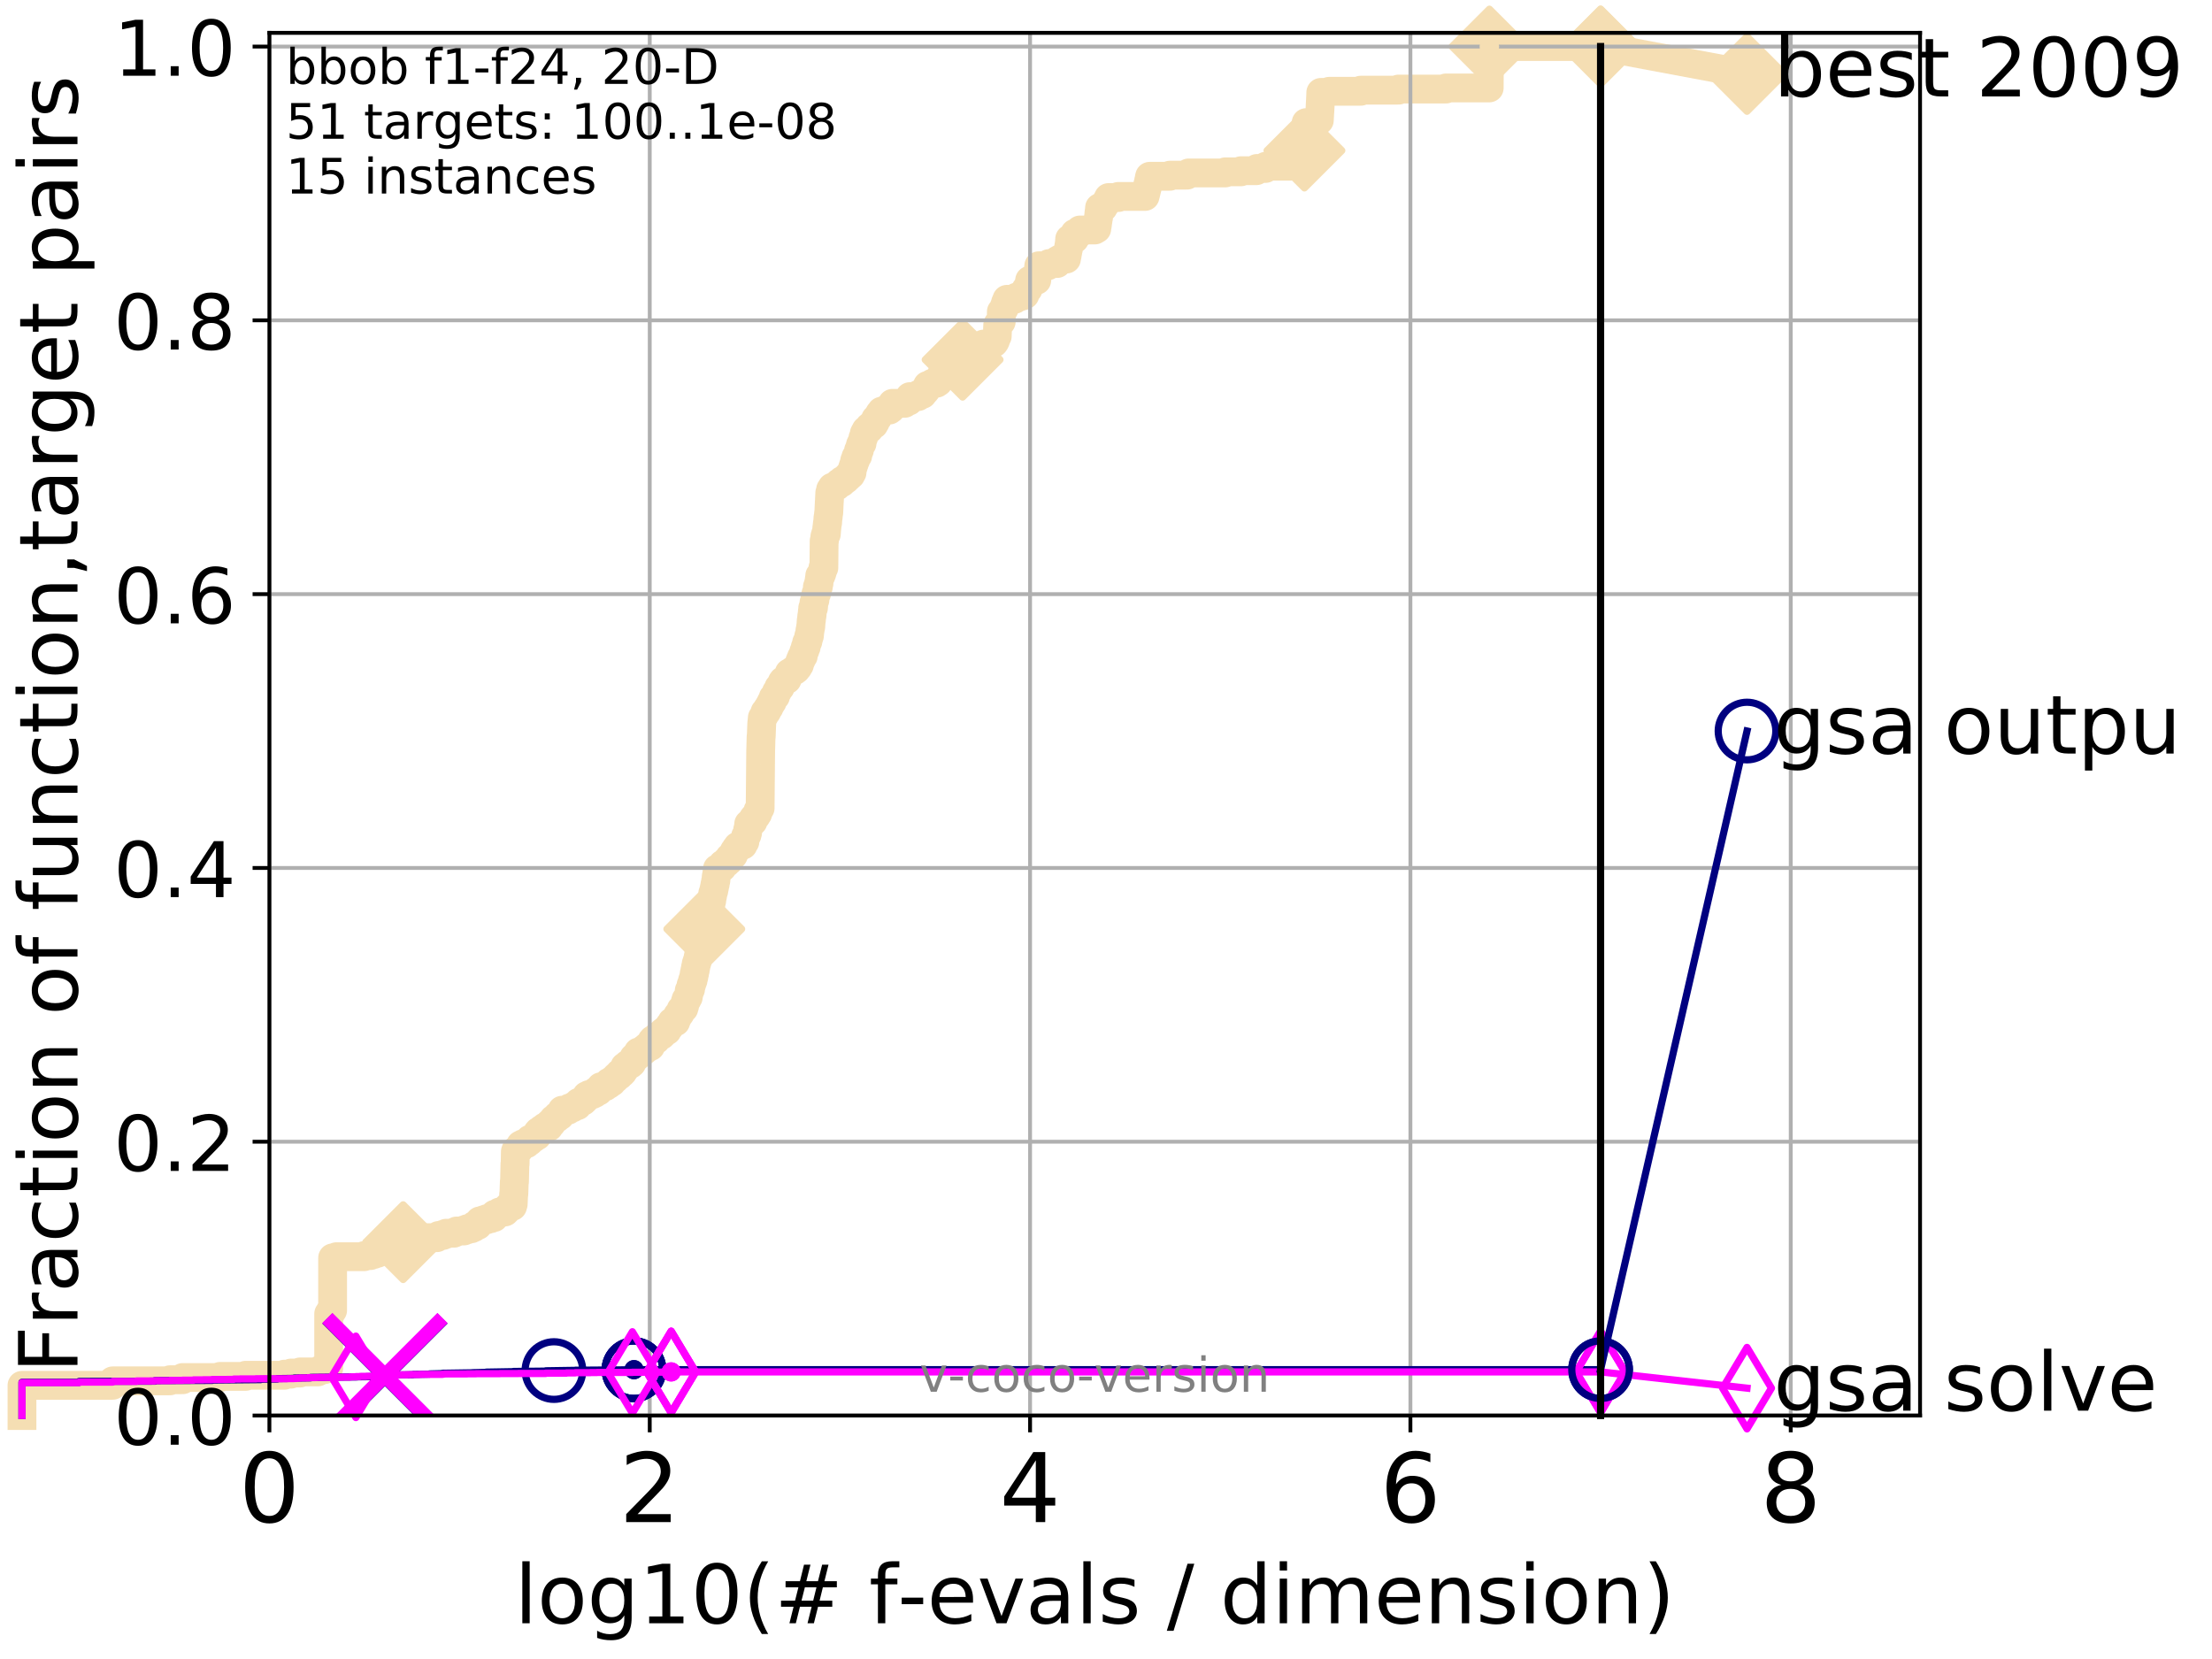 <?xml version="1.0" encoding="utf-8" standalone="no"?>
<!DOCTYPE svg PUBLIC "-//W3C//DTD SVG 1.1//EN"
  "http://www.w3.org/Graphics/SVG/1.1/DTD/svg11.dtd">
<!-- Created with matplotlib (http://matplotlib.org/) -->
<svg height="345.6pt" version="1.1" viewBox="0 0 460.8 345.6" width="460.8pt" xmlns="http://www.w3.org/2000/svg" xmlns:xlink="http://www.w3.org/1999/xlink">
 <defs>
  <style type="text/css">
*{stroke-linecap:butt;stroke-linejoin:round;}
  </style>
 </defs>
 <g id="figure_1">
  <g id="patch_1">
   <path d="M 0 345.6 
L 460.8 345.6 
L 460.8 0 
L 0 0 
z
" style="fill:#ffffff;"/>
  </g>
  <g id="axes_1">
   <g id="patch_2">
    <path d="M 56.12 294.88 
L 399.984 294.88 
L 399.984 6.845 
L 56.12 6.845 
z
" style="fill:#ffffff;"/>
   </g>
   <g id="line2d_1">
    <path d="M 4.579 294.88 
L 4.579 288.589 
L 23.48 288.589 
L 23.48 287.657 
L 35.406 287.657 
L 35.406 287.424 
L 38.058 287.424 
L 38.058 286.958 
L 45.834 286.958 
L 45.834 286.725 
L 51.17 286.725 
L 51.17 286.492 
L 59.257 286.492 
L 59.257 286.259 
L 60.634 286.259 
L 60.634 286.026 
L 62.513 286.026 
L 62.513 285.793 
L 66.233 285.793 
L 66.233 285.56 
L 66.704 285.56 
L 66.704 285.327 
L 67.61 285.327 
L 67.61 285.094 
L 68.47 285.094 
L 68.47 273.678 
L 68.885 273.678 
L 68.885 272.979 
L 69.29 272.979 
L 69.29 262.028 
L 70.072 262.028 
L 70.072 261.795 
L 75.861 261.795 
L 75.861 261.562 
L 77.175 261.562 
L 77.175 261.329 
L 77.918 261.329 
L 77.918 261.096 
L 78.63 261.096 
L 78.63 260.863 
L 78.861 260.863 
L 78.861 260.397 
L 79.313 260.397 
L 79.313 260.164 
L 79.535 260.164 
L 79.535 259.931 
L 79.971 259.931 
L 79.971 259.698 
L 80.396 259.698 
L 80.396 259.465 
L 81.215 259.465 
L 81.215 259.232 
L 82.562 259.232 
L 82.562 258.999 
L 83.981 258.999 
L 83.981 258.766 
L 86.215 258.766 
L 86.215 258.533 
L 86.364 258.533 
L 86.364 258.3 
L 86.658 258.3 
L 86.658 258.067 
L 87.922 258.067 
L 87.922 257.834 
L 91.014 257.834 
L 91.014 257.601 
L 91.35 257.601 
L 91.35 257.368 
L 92.321 257.368 
L 92.321 257.135 
L 92.94 257.135 
L 92.94 256.902 
L 94.579 256.902 
L 94.579 256.669 
L 95.123 256.669 
L 95.123 256.436 
L 96.657 256.436 
L 96.657 256.203 
L 97.297 256.203 
L 97.297 255.97 
L 98.215 255.97 
L 98.215 255.737 
L 98.729 255.737 
L 98.801 255.271 
L 99.575 255.271 
L 99.575 255.038 
L 99.712 255.038 
L 99.712 254.805 
L 99.848 254.805 
L 99.916 254.339 
L 100.707 254.339 
L 100.707 254.106 
L 101.401 254.106 
L 101.401 253.873 
L 102.247 253.873 
L 102.247 253.64 
L 102.94 253.64 
L 102.996 253.174 
L 103.052 253.174 
L 103.052 252.941 
L 103.768 252.941 
L 103.768 252.708 
L 104.036 252.708 
L 104.036 252.475 
L 105.216 252.475 
L 105.216 252.242 
L 105.462 252.242 
L 105.511 251.776 
L 105.704 251.776 
L 105.704 251.543 
L 105.944 251.543 
L 105.944 251.31 
L 106.779 251.31 
L 106.869 250.844 
L 106.914 250.844 
L 107.004 248.747 
L 107.048 248.747 
L 107.137 246.185 
L 107.181 246.185 
L 107.27 242.457 
L 107.314 242.457 
L 107.357 239.894 
L 107.445 239.894 
L 107.445 239.661 
L 107.832 239.661 
L 107.832 239.428 
L 108.17 239.428 
L 108.253 238.962 
L 108.336 238.962 
L 108.336 238.729 
L 108.46 238.729 
L 108.46 238.496 
L 108.905 238.496 
L 108.905 238.263 
L 109.726 238.263 
L 109.726 238.03 
L 109.915 238.03 
L 109.915 237.797 
L 110.326 237.797 
L 110.362 237.331 
L 110.834 237.331 
L 110.834 237.098 
L 111.188 237.098 
L 111.188 236.865 
L 111.466 236.865 
L 111.466 236.632 
L 111.908 236.632 
L 111.975 235.933 
L 112.175 235.933 
L 112.175 235.7 
L 112.632 235.7 
L 112.632 235.467 
L 112.824 235.467 
L 112.824 235.234 
L 113.45 235.234 
L 113.481 234.768 
L 114.348 234.768 
L 114.435 234.069 
L 114.893 234.069 
L 114.922 233.603 
L 115.229 233.603 
L 115.312 233.137 
L 115.721 233.137 
L 115.721 232.904 
L 116.067 232.904 
L 116.093 232.438 
L 116.689 232.438 
L 116.714 231.972 
L 116.891 231.972 
L 116.891 231.739 
L 117.067 231.739 
L 117.092 231.273 
L 118.384 231.273 
L 118.384 231.04 
L 118.613 231.04 
L 118.613 230.807 
L 119.283 230.807 
L 119.283 230.574 
L 119.63 230.574 
L 119.63 230.341 
L 120.303 230.341 
L 120.406 229.875 
L 120.528 229.875 
L 120.528 229.642 
L 121.01 229.642 
L 121.01 229.409 
L 121.479 229.409 
L 121.479 229.176 
L 121.727 229.176 
L 121.727 228.943 
L 121.954 228.943 
L 121.954 228.71 
L 122.196 228.71 
L 122.214 228.244 
L 122.688 228.244 
L 122.688 228.011 
L 123.46 228.011 
L 123.46 227.778 
L 123.934 227.778 
L 123.934 227.545 
L 124.134 227.545 
L 124.134 227.312 
L 124.718 227.312 
L 124.718 227.079 
L 124.909 227.079 
L 124.972 226.613 
L 125.159 226.613 
L 125.159 226.38 
L 126.098 226.38 
L 126.098 226.147 
L 126.433 226.147 
L 126.433 225.914 
L 126.819 225.914 
L 126.833 225.448 
L 127.484 225.448 
L 127.579 224.982 
L 127.887 224.982 
L 127.887 224.749 
L 128.189 224.749 
L 128.189 224.516 
L 128.345 224.516 
L 128.345 224.283 
L 128.602 224.283 
L 128.602 224.05 
L 129.017 224.05 
L 129.054 223.584 
L 129.519 223.584 
L 129.519 223.351 
L 129.747 223.351 
L 129.747 223.118 
L 129.878 223.118 
L 129.878 222.885 
L 130.054 222.885 
L 130.148 222.186 
L 130.482 222.186 
L 130.482 221.953 
L 130.731 221.953 
L 130.731 221.72 
L 131.328 221.72 
L 131.328 221.487 
L 131.609 221.487 
L 131.662 221.021 
L 131.758 221.021 
L 131.758 220.788 
L 132 220.788 
L 132.021 220.322 
L 132.259 220.322 
L 132.259 220.089 
L 132.716 220.089 
L 132.796 219.623 
L 132.906 219.623 
L 132.955 219.157 
L 133.7 219.157 
L 133.7 218.924 
L 134.13 218.924 
L 134.232 218.458 
L 134.712 218.458 
L 134.81 217.992 
L 135.531 217.992 
L 135.548 217.526 
L 135.667 217.526 
L 135.684 217.06 
L 135.793 217.06 
L 135.793 216.827 
L 135.993 216.827 
L 135.993 216.594 
L 136.707 216.594 
L 136.763 216.129 
L 136.897 216.129 
L 136.897 215.896 
L 137.209 215.896 
L 137.209 215.663 
L 137.838 215.663 
L 137.838 215.43 
L 138.075 215.43 
L 138.111 214.964 
L 138.424 214.964 
L 138.424 214.731 
L 138.969 214.731 
L 139.038 214.265 
L 139.163 214.265 
L 139.163 214.032 
L 139.436 214.032 
L 139.491 213.566 
L 139.699 213.566 
L 139.699 213.333 
L 139.859 213.333 
L 139.964 212.867 
L 140.768 212.867 
L 140.837 212.401 
L 140.899 212.401 
L 140.899 212.168 
L 141.054 212.168 
L 141.134 211.702 
L 141.171 211.702 
L 141.171 211.469 
L 141.415 211.469 
L 141.415 211.236 
L 141.619 211.236 
L 141.619 211.003 
L 141.762 211.003 
L 141.786 210.537 
L 141.874 210.537 
L 141.874 210.304 
L 142.206 210.304 
L 142.206 210.071 
L 142.464 210.071 
L 142.51 209.605 
L 142.606 209.605 
L 142.623 209.139 
L 142.719 209.139 
L 142.758 208.673 
L 142.858 208.673 
L 142.903 208.207 
L 143.139 208.207 
L 143.199 207.741 
L 143.384 207.741 
L 143.475 207.042 
L 143.518 207.042 
L 143.572 206.343 
L 143.715 206.343 
L 143.715 206.11 
L 143.847 206.11 
L 143.957 205.178 
L 144.056 205.178 
L 144.159 204.712 
L 144.205 204.712 
L 144.257 204.246 
L 144.374 204.246 
L 144.476 203.547 
L 144.541 203.547 
L 144.607 202.848 
L 144.682 202.848 
L 144.757 202.149 
L 144.826 202.149 
L 144.891 201.45 
L 144.955 201.45 
L 145.033 200.751 
L 145.121 200.751 
L 145.19 200.285 
L 145.257 200.285 
L 145.339 199.819 
L 145.378 199.819 
L 145.435 199.353 
L 145.493 199.353 
L 145.574 198.654 
L 145.607 198.654 
L 145.678 197.955 
L 145.758 197.955 
L 145.847 197.256 
L 145.87 197.256 
L 145.973 196.324 
L 145.982 196.324 
L 146.074 195.392 
L 146.116 195.392 
L 146.217 194.46 
L 146.263 194.46 
L 146.322 193.994 
L 146.476 193.994 
L 146.489 193.528 
L 146.713 193.528 
L 146.713 193.295 
L 146.916 193.295 
L 146.991 192.596 
L 147.087 192.596 
L 147.156 192.13 
L 147.229 192.13 
L 147.298 191.664 
L 147.341 191.664 
L 147.448 190.499 
L 147.546 190.499 
L 147.647 189.8 
L 147.739 189.8 
L 147.827 189.334 
L 147.869 189.334 
L 147.96 188.635 
L 148.026 188.635 
L 148.075 188.169 
L 148.141 188.169 
L 148.194 187.703 
L 148.259 187.703 
L 148.352 186.771 
L 148.417 186.771 
L 148.485 186.072 
L 148.557 186.072 
L 148.633 185.606 
L 148.692 185.606 
L 148.803 184.907 
L 148.834 184.907 
L 148.94 184.209 
L 148.987 184.209 
L 149.076 183.51 
L 149.123 183.51 
L 149.204 182.578 
L 149.242 182.578 
L 149.326 181.879 
L 149.372 181.879 
L 149.456 180.947 
L 150.132 180.947 
L 150.132 180.714 
L 150.467 180.714 
L 150.553 180.015 
L 150.94 180.015 
L 150.94 179.782 
L 151.342 179.782 
L 151.389 179.316 
L 151.857 179.316 
L 151.886 178.85 
L 151.978 178.85 
L 151.978 178.617 
L 152.254 178.617 
L 152.254 178.384 
L 152.51 178.384 
L 152.51 178.151 
L 152.778 178.151 
L 152.88 177.452 
L 153.004 177.452 
L 153.004 177.219 
L 153.276 177.219 
L 153.316 176.753 
L 153.589 176.753 
L 153.661 176.287 
L 154.126 176.287 
L 154.126 176.054 
L 154.795 176.054 
L 154.811 175.588 
L 155.032 175.588 
L 155.032 175.355 
L 155.179 175.355 
L 155.255 174.423 
L 155.312 174.423 
L 155.312 174.19 
L 155.438 174.19 
L 155.438 173.957 
L 155.614 173.957 
L 155.675 173.491 
L 155.738 173.491 
L 155.762 172.792 
L 155.861 172.792 
L 155.965 171.627 
L 156.223 171.627 
L 156.223 171.394 
L 156.605 171.394 
L 156.605 171.161 
L 156.868 171.161 
L 156.925 170.462 
L 157.11 170.462 
L 157.11 170.229 
L 157.327 170.229 
L 157.327 169.996 
L 157.547 169.996 
L 157.646 169.53 
L 157.84 169.53 
L 157.91 168.831 
L 158.069 168.831 
L 158.069 168.598 
L 158.222 168.598 
L 158.222 168.365 
L 158.352 168.365 
L 158.462 156.249 
L 158.469 156.249 
L 158.545 153.453 
L 158.58 153.453 
L 158.689 150.658 
L 158.692 150.658 
L 158.789 149.726 
L 158.806 149.726 
L 158.806 149.493 
L 158.982 149.493 
L 158.982 149.26 
L 159.101 149.26 
L 159.101 149.027 
L 159.241 149.027 
L 159.277 148.561 
L 159.356 148.561 
L 159.356 148.328 
L 159.694 148.328 
L 159.694 148.095 
L 159.815 148.095 
L 159.854 147.629 
L 160.06 147.629 
L 160.06 147.396 
L 160.217 147.396 
L 160.288 146.93 
L 160.419 146.93 
L 160.419 146.697 
L 160.568 146.697 
L 160.653 146.231 
L 160.864 146.231 
L 160.903 145.765 
L 160.978 145.765 
L 161.064 145.299 
L 161.347 145.299 
L 161.347 145.066 
L 161.554 145.066 
L 161.655 144.367 
L 161.741 144.367 
L 161.741 144.134 
L 161.937 144.134 
L 162.032 143.668 
L 162.164 143.668 
L 162.228 143.202 
L 162.542 143.202 
L 162.627 142.736 
L 162.739 142.736 
L 162.842 142.27 
L 162.941 142.27 
L 162.941 142.037 
L 163.108 142.037 
L 163.108 141.804 
L 163.523 141.804 
L 163.523 141.571 
L 163.971 141.571 
L 164.059 140.872 
L 164.262 140.872 
L 164.262 140.639 
L 164.388 140.639 
L 164.405 140.173 
L 164.809 140.173 
L 164.809 139.94 
L 165.135 139.94 
L 165.135 139.707 
L 165.559 139.707 
L 165.559 139.474 
L 165.872 139.474 
L 165.872 139.241 
L 166.056 139.241 
L 166.056 139.008 
L 166.244 139.008 
L 166.338 138.542 
L 166.522 138.542 
L 166.582 137.843 
L 166.752 137.843 
L 166.766 137.377 
L 166.956 137.377 
L 166.958 136.911 
L 167.156 136.911 
L 167.156 136.678 
L 167.338 136.678 
L 167.444 135.746 
L 167.546 135.746 
L 167.546 135.513 
L 167.685 135.513 
L 167.75 134.814 
L 167.939 134.814 
L 168.027 133.882 
L 168.131 133.882 
L 168.131 133.649 
L 168.301 133.649 
L 168.384 132.95 
L 168.469 132.95 
L 168.482 132.484 
L 168.617 132.484 
L 168.724 131.319 
L 168.759 131.319 
L 168.851 130.62 
L 168.893 130.62 
L 168.991 129.222 
L 169.028 129.222 
L 169.11 128.29 
L 169.155 128.29 
L 169.254 127.125 
L 169.295 127.125 
L 169.301 126.659 
L 169.461 126.659 
L 169.568 125.494 
L 169.603 125.494 
L 169.692 125.028 
L 169.763 125.028 
L 169.868 124.096 
L 169.925 124.096 
L 169.986 123.63 
L 170.116 123.63 
L 170.226 122.931 
L 170.241 122.931 
L 170.276 122.232 
L 170.484 122.232 
L 170.499 121.534 
L 170.612 121.534 
L 170.668 120.602 
L 170.756 120.602 
L 170.765 119.903 
L 171.038 119.903 
L 171.098 119.437 
L 171.216 119.437 
L 171.278 118.971 
L 171.351 118.971 
L 171.433 118.272 
L 171.628 118.272 
L 171.682 112.68 
L 171.751 112.68 
L 171.834 111.748 
L 171.901 111.748 
L 171.967 111.282 
L 172.139 111.282 
L 172.245 109.884 
L 172.26 109.884 
L 172.365 108.952 
L 172.402 108.952 
L 172.486 107.787 
L 172.523 107.787 
L 172.613 106.855 
L 172.646 106.855 
L 172.757 104.525 
L 172.766 104.525 
L 172.854 102.661 
L 172.895 102.661 
L 172.984 102.195 
L 173.03 102.195 
L 173.03 101.962 
L 173.254 101.962 
L 173.326 101.496 
L 173.856 101.496 
L 173.856 101.263 
L 174.362 101.263 
L 174.362 101.03 
L 174.585 101.03 
L 174.585 100.797 
L 174.791 100.797 
L 174.791 100.564 
L 175.373 100.564 
L 175.411 100.098 
L 175.909 100.098 
L 175.909 99.865 
L 176.232 99.865 
L 176.232 99.632 
L 176.385 99.632 
L 176.385 99.399 
L 176.717 99.399 
L 176.815 98.933 
L 177.235 98.933 
L 177.305 98.467 
L 177.49 98.467 
L 177.583 97.535 
L 177.649 97.535 
L 177.735 97.069 
L 177.799 97.069 
L 177.894 96.603 
L 177.955 96.603 
L 178.055 95.904 
L 178.22 95.904 
L 178.298 95.205 
L 178.427 95.205 
L 178.427 94.972 
L 178.672 94.972 
L 178.77 94.273 
L 178.845 94.273 
L 178.851 93.807 
L 179.026 93.807 
L 179.123 93.108 
L 179.197 93.108 
L 179.25 92.642 
L 179.357 92.642 
L 179.357 92.409 
L 179.574 92.409 
L 179.657 91.71 
L 179.693 91.71 
L 179.759 91.244 
L 179.87 91.244 
L 179.951 90.778 
L 180.032 90.778 
L 180.034 90.312 
L 180.148 90.312 
L 180.148 90.08 
L 180.298 90.08 
L 180.4 89.614 
L 180.75 89.614 
L 180.75 89.381 
L 181.085 89.381 
L 181.094 88.915 
L 181.372 88.915 
L 181.372 88.682 
L 181.727 88.682 
L 181.727 88.449 
L 182.058 88.449 
L 182.158 87.983 
L 182.327 87.983 
L 182.394 87.284 
L 182.66 87.284 
L 182.66 87.051 
L 182.853 87.051 
L 182.853 86.818 
L 182.97 86.818 
L 182.97 86.585 
L 183.151 86.585 
L 183.249 86.119 
L 183.508 86.119 
L 183.611 85.653 
L 184.264 85.653 
L 184.264 85.42 
L 185.295 85.42 
L 185.295 85.187 
L 185.609 85.187 
L 185.696 84.488 
L 185.848 84.488 
L 185.904 84.022 
L 188.481 84.022 
L 188.481 83.789 
L 188.775 83.789 
L 188.775 83.556 
L 189.353 83.556 
L 189.394 83.09 
L 189.482 83.09 
L 189.536 82.624 
L 191.265 82.624 
L 191.34 82.158 
L 192.184 82.158 
L 192.184 81.925 
L 192.311 81.925 
L 192.311 81.692 
L 192.565 81.692 
L 192.565 81.459 
L 192.77 81.459 
L 192.77 81.226 
L 192.956 81.226 
L 192.961 80.76 
L 193.206 80.76 
L 193.206 80.294 
L 193.813 80.294 
L 193.813 80.061 
L 194.186 80.061 
L 194.186 79.828 
L 195.134 79.828 
L 195.134 79.595 
L 195.476 79.595 
L 195.506 79.129 
L 195.6 79.129 
L 195.6 78.896 
L 195.884 78.896 
L 195.913 78.43 
L 196.232 78.43 
L 196.232 78.197 
L 196.451 78.197 
L 196.451 77.964 
L 196.766 77.964 
L 196.766 77.731 
L 197.024 77.731 
L 197.024 77.498 
L 198.164 77.498 
L 198.164 77.265 
L 198.283 77.265 
L 198.283 77.032 
L 198.512 77.032 
L 198.512 76.799 
L 198.679 76.799 
L 198.701 76.333 
L 198.919 76.333 
L 198.919 76.1 
L 199.812 76.1 
L 199.922 75.634 
L 199.954 75.634 
L 199.954 75.401 
L 200.477 75.401 
L 200.528 74.935 
L 201.185 74.935 
L 201.282 74.469 
L 201.392 74.469 
L 201.5 74.003 
L 201.612 74.003 
L 201.698 73.537 
L 201.966 73.537 
L 201.966 73.304 
L 202.578 73.304 
L 202.578 73.071 
L 202.749 73.071 
L 202.749 72.838 
L 203.381 72.838 
L 203.381 72.605 
L 204.037 72.605 
L 204.037 72.372 
L 204.414 72.372 
L 204.414 72.139 
L 204.605 72.139 
L 204.605 71.906 
L 204.899 71.906 
L 204.899 71.673 
L 206.632 71.673 
L 206.632 71.44 
L 207.082 71.44 
L 207.082 71.207 
L 207.251 71.207 
L 207.251 70.974 
L 207.368 70.974 
L 207.464 70.508 
L 207.537 70.508 
L 207.629 70.042 
L 207.746 70.042 
L 207.838 67.712 
L 207.91 67.712 
L 207.91 67.479 
L 208.17 67.479 
L 208.17 67.246 
L 208.356 67.246 
L 208.356 67.013 
L 208.576 67.013 
L 208.597 64.916 
L 208.813 64.916 
L 208.813 64.683 
L 208.926 64.683 
L 208.926 64.45 
L 209.106 64.45 
L 209.106 64.217 
L 209.23 64.217 
L 209.231 63.751 
L 209.369 63.751 
L 209.462 63.052 
L 209.566 63.052 
L 209.657 62.586 
L 209.752 62.586 
L 209.752 62.353 
L 211.39 62.353 
L 211.39 62.12 
L 211.765 62.12 
L 211.765 61.887 
L 212.315 61.887 
L 212.315 61.654 
L 213.064 61.654 
L 213.064 61.421 
L 213.513 61.421 
L 213.611 60.722 
L 213.652 60.722 
L 213.72 60.256 
L 214.168 60.256 
L 214.252 59.557 
L 214.308 59.557 
L 214.39 58.858 
L 214.431 58.858 
L 214.482 58.393 
L 215.977 58.393 
L 216.082 57.461 
L 216.122 57.461 
L 216.23 56.529 
L 216.26 56.529 
L 216.367 55.597 
L 216.393 55.597 
L 216.393 55.364 
L 218.305 55.364 
L 218.305 55.131 
L 218.524 55.131 
L 218.524 54.898 
L 220.217 54.898 
L 220.313 54.199 
L 220.732 54.199 
L 220.732 53.966 
L 222.159 53.966 
L 222.262 53.267 
L 222.305 53.267 
L 222.393 52.568 
L 222.429 52.568 
L 222.527 51.869 
L 222.574 51.869 
L 222.665 51.17 
L 222.707 51.17 
L 222.814 50.005 
L 222.827 50.005 
L 222.827 49.772 
L 223.874 49.772 
L 223.888 48.607 
L 224.864 48.607 
L 224.957 47.908 
L 228.082 47.908 
L 228.082 47.675 
L 228.476 47.675 
L 228.553 46.976 
L 228.591 46.976 
L 228.695 46.044 
L 228.727 46.044 
L 228.807 45.345 
L 228.845 45.345 
L 228.945 44.18 
L 228.978 44.18 
L 229.056 43.248 
L 229.831 43.248 
L 229.831 43.015 
L 229.959 43.015 
L 229.959 42.782 
L 230.118 42.782 
L 230.118 42.549 
L 230.278 42.549 
L 230.278 42.316 
L 230.409 42.316 
L 230.409 42.083 
L 230.588 42.083 
L 230.688 41.617 
L 230.81 41.617 
L 230.81 41.384 
L 230.926 41.384 
L 230.926 41.151 
L 232.969 41.151 
L 232.969 40.918 
L 238.541 40.918 
L 238.615 40.452 
L 238.669 40.452 
L 238.726 39.986 
L 238.78 39.986 
L 238.837 39.52 
L 238.895 39.52 
L 238.956 39.054 
L 239.012 39.054 
L 239.119 38.355 
L 239.176 38.355 
L 239.281 37.656 
L 239.332 37.656 
L 239.426 36.957 
L 239.491 36.957 
L 239.491 36.724 
L 243.704 36.724 
L 243.704 36.491 
L 247.272 36.491 
L 247.272 36.258 
L 247.607 36.258 
L 247.607 36.025 
L 255.258 36.025 
L 255.258 35.792 
L 258.517 35.792 
L 258.517 35.559 
L 261.732 35.559 
L 261.837 35.093 
L 263.631 35.093 
L 263.693 34.627 
L 268.832 34.627 
L 268.832 34.394 
L 269.61 34.394 
L 269.61 34.161 
L 270.733 34.161 
L 270.733 33.928 
L 271.565 33.928 
L 271.661 32.763 
L 271.677 32.763 
L 271.781 30.666 
L 271.8 30.666 
L 271.898 28.802 
L 271.912 28.802 
L 272.023 26.706 
L 272.038 26.706 
L 272.094 25.541 
L 273.622 25.541 
L 273.725 25.075 
L 274.84 25.075 
L 274.943 23.211 
L 274.955 23.211 
L 275.053 21.114 
L 275.066 21.114 
L 275.145 19.25 
L 276.893 19.25 
L 276.893 19.017 
L 283.48 19.017 
L 283.48 18.784 
L 291.34 18.784 
L 291.34 18.551 
L 301.224 18.551 
L 301.224 18.318 
L 310.232 18.318 
L 310.273 9.697 
L 333.43 9.697 
L 333.43 9.697 
" style="fill:none;stroke:#f5deb3;stroke-linecap:square;stroke-width:6;"/>
   </g>
   <g id="line2d_2">
    <defs>
     <path d="M -0 7.778 
L 7.778 0 
L 0 -7.778 
L -7.778 -0 
z
" id="mc2918994fe" style="stroke:#f5deb3;stroke-linejoin:miter;stroke-width:1.5;"/>
    </defs>
    <g>
     <use style="fill:#f5deb3;stroke:#f5deb3;stroke-linejoin:miter;stroke-width:1.5;" x="83.981" xlink:href="#mc2918994fe" y="258.766"/>
     <use style="fill:#f5deb3;stroke:#f5deb3;stroke-linejoin:miter;stroke-width:1.5;" x="146.713" xlink:href="#mc2918994fe" y="193.528"/>
     <use style="fill:#f5deb3;stroke:#f5deb3;stroke-linejoin:miter;stroke-width:1.5;" x="200.528" xlink:href="#mc2918994fe" y="74.935"/>
     <use style="fill:#f5deb3;stroke:#f5deb3;stroke-linejoin:miter;stroke-width:1.5;" x="271.737" xlink:href="#mc2918994fe" y="31.365"/>
     <use style="fill:#f5deb3;stroke:#f5deb3;stroke-linejoin:miter;stroke-width:1.5;" x="310.273" xlink:href="#mc2918994fe" y="9.697"/>
     <use style="fill:#f5deb3;stroke:#f5deb3;stroke-linejoin:miter;stroke-width:1.5;" x="333.43" xlink:href="#mc2918994fe" y="9.697"/>
    </g>
   </g>
   <g id="line2d_3">
    <path style="fill:none;stroke:#f5deb3;stroke-linecap:square;stroke-width:6;"/>
    <g/>
   </g>
   <g id="line2d_4">
    <path d="M 333.43 9.697 
L 363.934 15.401 
" style="fill:none;stroke:#f5deb3;stroke-linecap:square;stroke-width:6;"/>
    <g>
     <use style="fill:#f5deb3;stroke:#f5deb3;stroke-linejoin:miter;stroke-width:1.5;" x="333.43" xlink:href="#mc2918994fe" y="9.697"/>
     <use style="fill:#f5deb3;stroke:#f5deb3;stroke-linejoin:miter;stroke-width:1.5;" x="363.934" xlink:href="#mc2918994fe" y="15.401"/>
    </g>
   </g>
   <g id="matplotlib.axis_1">
    <g id="xtick_1">
     <g id="line2d_5">
      <path clip-path="url(#p68fffd16ec)" d="M 56.12 294.88 
L 56.12 6.845 
" style="fill:none;stroke:#b0b0b0;stroke-linecap:square;stroke-width:0.8;"/>
     </g>
     <g id="line2d_6">
      <defs>
       <path d="M 0 0 
L 0 3.5 
" id="mababe554e0" style="stroke:#000000;stroke-width:0.8;"/>
      </defs>
      <g>
       <use style="stroke:#000000;stroke-width:0.8;" x="56.12" xlink:href="#mababe554e0" y="294.88"/>
      </g>
     </g>
     <g id="text_1">
      <!-- 0 -->
      <defs>
       <path d="M 31.781 66.406 
Q 24.172 66.406 20.328 58.906 
Q 16.5 51.422 16.5 36.375 
Q 16.5 21.391 20.328 13.891 
Q 24.172 6.391 31.781 6.391 
Q 39.453 6.391 43.281 13.891 
Q 47.125 21.391 47.125 36.375 
Q 47.125 51.422 43.281 58.906 
Q 39.453 66.406 31.781 66.406 
z
M 31.781 74.219 
Q 44.047 74.219 50.516 64.516 
Q 56.984 54.828 56.984 36.375 
Q 56.984 17.969 50.516 8.266 
Q 44.047 -1.422 31.781 -1.422 
Q 19.531 -1.422 13.062 8.266 
Q 6.594 17.969 6.594 36.375 
Q 6.594 54.828 13.062 64.516 
Q 19.531 74.219 31.781 74.219 
z
" id="DejaVuSans-30"/>
      </defs>
      <g transform="translate(49.758 317.077)scale(0.2 -0.2)">
       <use xlink:href="#DejaVuSans-30"/>
      </g>
     </g>
    </g>
    <g id="xtick_2">
     <g id="line2d_7">
      <path clip-path="url(#p68fffd16ec)" d="M 135.351 294.88 
L 135.351 6.845 
" style="fill:none;stroke:#b0b0b0;stroke-linecap:square;stroke-width:0.8;"/>
     </g>
     <g id="line2d_8">
      <g>
       <use style="stroke:#000000;stroke-width:0.8;" x="135.351" xlink:href="#mababe554e0" y="294.88"/>
      </g>
     </g>
     <g id="text_2">
      <!-- 2 -->
      <defs>
       <path d="M 19.188 8.297 
L 53.609 8.297 
L 53.609 0 
L 7.328 0 
L 7.328 8.297 
Q 12.938 14.109 22.625 23.891 
Q 32.328 33.688 34.812 36.531 
Q 39.547 41.844 41.422 45.531 
Q 43.312 49.219 43.312 52.781 
Q 43.312 58.594 39.234 62.25 
Q 35.156 65.922 28.609 65.922 
Q 23.969 65.922 18.812 64.312 
Q 13.672 62.703 7.812 59.422 
L 7.812 69.391 
Q 13.766 71.781 18.938 73 
Q 24.125 74.219 28.422 74.219 
Q 39.75 74.219 46.484 68.547 
Q 53.219 62.891 53.219 53.422 
Q 53.219 48.922 51.531 44.891 
Q 49.859 40.875 45.406 35.406 
Q 44.188 33.984 37.641 27.219 
Q 31.109 20.453 19.188 8.297 
z
" id="DejaVuSans-32"/>
      </defs>
      <g transform="translate(128.989 317.077)scale(0.2 -0.2)">
       <use xlink:href="#DejaVuSans-32"/>
      </g>
     </g>
    </g>
    <g id="xtick_3">
     <g id="line2d_9">
      <path clip-path="url(#p68fffd16ec)" d="M 214.583 294.88 
L 214.583 6.845 
" style="fill:none;stroke:#b0b0b0;stroke-linecap:square;stroke-width:0.8;"/>
     </g>
     <g id="line2d_10">
      <g>
       <use style="stroke:#000000;stroke-width:0.8;" x="214.583" xlink:href="#mababe554e0" y="294.88"/>
      </g>
     </g>
     <g id="text_3">
      <!-- 4 -->
      <defs>
       <path d="M 37.797 64.312 
L 12.891 25.391 
L 37.797 25.391 
z
M 35.203 72.906 
L 47.609 72.906 
L 47.609 25.391 
L 58.016 25.391 
L 58.016 17.188 
L 47.609 17.188 
L 47.609 0 
L 37.797 0 
L 37.797 17.188 
L 4.891 17.188 
L 4.891 26.703 
z
" id="DejaVuSans-34"/>
      </defs>
      <g transform="translate(208.22 317.077)scale(0.2 -0.2)">
       <use xlink:href="#DejaVuSans-34"/>
      </g>
     </g>
    </g>
    <g id="xtick_4">
     <g id="line2d_11">
      <path clip-path="url(#p68fffd16ec)" d="M 293.814 294.88 
L 293.814 6.845 
" style="fill:none;stroke:#b0b0b0;stroke-linecap:square;stroke-width:0.8;"/>
     </g>
     <g id="line2d_12">
      <g>
       <use style="stroke:#000000;stroke-width:0.8;" x="293.814" xlink:href="#mababe554e0" y="294.88"/>
      </g>
     </g>
     <g id="text_4">
      <!-- 6 -->
      <defs>
       <path d="M 33.016 40.375 
Q 26.375 40.375 22.484 35.828 
Q 18.609 31.297 18.609 23.391 
Q 18.609 15.531 22.484 10.953 
Q 26.375 6.391 33.016 6.391 
Q 39.656 6.391 43.531 10.953 
Q 47.406 15.531 47.406 23.391 
Q 47.406 31.297 43.531 35.828 
Q 39.656 40.375 33.016 40.375 
z
M 52.594 71.297 
L 52.594 62.312 
Q 48.875 64.062 45.094 64.984 
Q 41.312 65.922 37.594 65.922 
Q 27.828 65.922 22.672 59.328 
Q 17.531 52.734 16.797 39.406 
Q 19.672 43.656 24.016 45.922 
Q 28.375 48.188 33.594 48.188 
Q 44.578 48.188 50.953 41.516 
Q 57.328 34.859 57.328 23.391 
Q 57.328 12.156 50.688 5.359 
Q 44.047 -1.422 33.016 -1.422 
Q 20.359 -1.422 13.672 8.266 
Q 6.984 17.969 6.984 36.375 
Q 6.984 53.656 15.188 63.938 
Q 23.391 74.219 37.203 74.219 
Q 40.922 74.219 44.703 73.484 
Q 48.484 72.75 52.594 71.297 
z
" id="DejaVuSans-36"/>
      </defs>
      <g transform="translate(287.452 317.077)scale(0.2 -0.2)">
       <use xlink:href="#DejaVuSans-36"/>
      </g>
     </g>
    </g>
    <g id="xtick_5">
     <g id="line2d_13">
      <path clip-path="url(#p68fffd16ec)" d="M 373.045 294.88 
L 373.045 6.845 
" style="fill:none;stroke:#b0b0b0;stroke-linecap:square;stroke-width:0.8;"/>
     </g>
     <g id="line2d_14">
      <g>
       <use style="stroke:#000000;stroke-width:0.8;" x="373.045" xlink:href="#mababe554e0" y="294.88"/>
      </g>
     </g>
     <g id="text_5">
      <!-- 8 -->
      <defs>
       <path d="M 31.781 34.625 
Q 24.75 34.625 20.719 30.859 
Q 16.703 27.094 16.703 20.516 
Q 16.703 13.922 20.719 10.156 
Q 24.75 6.391 31.781 6.391 
Q 38.812 6.391 42.859 10.172 
Q 46.922 13.969 46.922 20.516 
Q 46.922 27.094 42.891 30.859 
Q 38.875 34.625 31.781 34.625 
z
M 21.922 38.812 
Q 15.578 40.375 12.031 44.719 
Q 8.5 49.078 8.5 55.328 
Q 8.5 64.062 14.719 69.141 
Q 20.953 74.219 31.781 74.219 
Q 42.672 74.219 48.875 69.141 
Q 55.078 64.062 55.078 55.328 
Q 55.078 49.078 51.531 44.719 
Q 48 40.375 41.703 38.812 
Q 48.828 37.156 52.797 32.312 
Q 56.781 27.484 56.781 20.516 
Q 56.781 9.906 50.312 4.234 
Q 43.844 -1.422 31.781 -1.422 
Q 19.734 -1.422 13.25 4.234 
Q 6.781 9.906 6.781 20.516 
Q 6.781 27.484 10.781 32.312 
Q 14.797 37.156 21.922 38.812 
z
M 18.312 54.391 
Q 18.312 48.734 21.844 45.562 
Q 25.391 42.391 31.781 42.391 
Q 38.141 42.391 41.719 45.562 
Q 45.312 48.734 45.312 54.391 
Q 45.312 60.062 41.719 63.234 
Q 38.141 66.406 31.781 66.406 
Q 25.391 66.406 21.844 63.234 
Q 18.312 60.062 18.312 54.391 
z
" id="DejaVuSans-38"/>
      </defs>
      <g transform="translate(366.683 317.077)scale(0.2 -0.2)">
       <use xlink:href="#DejaVuSans-38"/>
      </g>
     </g>
    </g>
    <g id="text_6">
     <!-- log10(# f-evals / dimension) -->
     <defs>
      <path d="M 9.422 75.984 
L 18.406 75.984 
L 18.406 0 
L 9.422 0 
z
" id="DejaVuSans-6c"/>
      <path d="M 30.609 48.391 
Q 23.391 48.391 19.188 42.75 
Q 14.984 37.109 14.984 27.297 
Q 14.984 17.484 19.156 11.844 
Q 23.344 6.203 30.609 6.203 
Q 37.797 6.203 41.984 11.859 
Q 46.188 17.531 46.188 27.297 
Q 46.188 37.016 41.984 42.703 
Q 37.797 48.391 30.609 48.391 
z
M 30.609 56 
Q 42.328 56 49.016 48.375 
Q 55.719 40.766 55.719 27.297 
Q 55.719 13.875 49.016 6.219 
Q 42.328 -1.422 30.609 -1.422 
Q 18.844 -1.422 12.172 6.219 
Q 5.516 13.875 5.516 27.297 
Q 5.516 40.766 12.172 48.375 
Q 18.844 56 30.609 56 
z
" id="DejaVuSans-6f"/>
      <path d="M 45.406 27.984 
Q 45.406 37.75 41.375 43.109 
Q 37.359 48.484 30.078 48.484 
Q 22.859 48.484 18.828 43.109 
Q 14.797 37.75 14.797 27.984 
Q 14.797 18.266 18.828 12.891 
Q 22.859 7.516 30.078 7.516 
Q 37.359 7.516 41.375 12.891 
Q 45.406 18.266 45.406 27.984 
z
M 54.391 6.781 
Q 54.391 -7.172 48.188 -13.984 
Q 42 -20.797 29.203 -20.797 
Q 24.469 -20.797 20.266 -20.094 
Q 16.062 -19.391 12.109 -17.922 
L 12.109 -9.188 
Q 16.062 -11.328 19.922 -12.344 
Q 23.781 -13.375 27.781 -13.375 
Q 36.625 -13.375 41.016 -8.766 
Q 45.406 -4.156 45.406 5.172 
L 45.406 9.625 
Q 42.625 4.781 38.281 2.391 
Q 33.938 0 27.875 0 
Q 17.828 0 11.672 7.656 
Q 5.516 15.328 5.516 27.984 
Q 5.516 40.672 11.672 48.328 
Q 17.828 56 27.875 56 
Q 33.938 56 38.281 53.609 
Q 42.625 51.219 45.406 46.391 
L 45.406 54.688 
L 54.391 54.688 
z
" id="DejaVuSans-67"/>
      <path d="M 12.406 8.297 
L 28.516 8.297 
L 28.516 63.922 
L 10.984 60.406 
L 10.984 69.391 
L 28.422 72.906 
L 38.281 72.906 
L 38.281 8.297 
L 54.391 8.297 
L 54.391 0 
L 12.406 0 
z
" id="DejaVuSans-31"/>
      <path d="M 31 75.875 
Q 24.469 64.656 21.281 53.656 
Q 18.109 42.672 18.109 31.391 
Q 18.109 20.125 21.312 9.062 
Q 24.516 -2 31 -13.188 
L 23.188 -13.188 
Q 15.875 -1.703 12.234 9.375 
Q 8.594 20.453 8.594 31.391 
Q 8.594 42.281 12.203 53.312 
Q 15.828 64.359 23.188 75.875 
z
" id="DejaVuSans-28"/>
      <path d="M 51.125 44 
L 36.922 44 
L 32.812 27.688 
L 47.125 27.688 
z
M 43.797 71.781 
L 38.719 51.516 
L 52.984 51.516 
L 58.109 71.781 
L 65.922 71.781 
L 60.891 51.516 
L 76.125 51.516 
L 76.125 44 
L 58.984 44 
L 54.984 27.688 
L 70.516 27.688 
L 70.516 20.219 
L 53.078 20.219 
L 48 0 
L 40.188 0 
L 45.219 20.219 
L 30.906 20.219 
L 25.875 0 
L 18.016 0 
L 23.094 20.219 
L 7.719 20.219 
L 7.719 27.688 
L 24.906 27.688 
L 29 44 
L 13.281 44 
L 13.281 51.516 
L 30.906 51.516 
L 35.891 71.781 
z
" id="DejaVuSans-23"/>
      <path id="DejaVuSans-20"/>
      <path d="M 37.109 75.984 
L 37.109 68.5 
L 28.516 68.5 
Q 23.688 68.5 21.797 66.547 
Q 19.922 64.594 19.922 59.516 
L 19.922 54.688 
L 34.719 54.688 
L 34.719 47.703 
L 19.922 47.703 
L 19.922 0 
L 10.891 0 
L 10.891 47.703 
L 2.297 47.703 
L 2.297 54.688 
L 10.891 54.688 
L 10.891 58.5 
Q 10.891 67.625 15.141 71.797 
Q 19.391 75.984 28.609 75.984 
z
" id="DejaVuSans-66"/>
      <path d="M 4.891 31.391 
L 31.203 31.391 
L 31.203 23.391 
L 4.891 23.391 
z
" id="DejaVuSans-2d"/>
      <path d="M 56.203 29.594 
L 56.203 25.203 
L 14.891 25.203 
Q 15.484 15.922 20.484 11.062 
Q 25.484 6.203 34.422 6.203 
Q 39.594 6.203 44.453 7.469 
Q 49.312 8.734 54.109 11.281 
L 54.109 2.781 
Q 49.266 0.734 44.188 -0.344 
Q 39.109 -1.422 33.891 -1.422 
Q 20.797 -1.422 13.156 6.188 
Q 5.516 13.812 5.516 26.812 
Q 5.516 40.234 12.766 48.109 
Q 20.016 56 32.328 56 
Q 43.359 56 49.781 48.891 
Q 56.203 41.797 56.203 29.594 
z
M 47.219 32.234 
Q 47.125 39.594 43.094 43.984 
Q 39.062 48.391 32.422 48.391 
Q 24.906 48.391 20.391 44.141 
Q 15.875 39.891 15.188 32.172 
z
" id="DejaVuSans-65"/>
      <path d="M 2.984 54.688 
L 12.5 54.688 
L 29.594 8.797 
L 46.688 54.688 
L 56.203 54.688 
L 35.688 0 
L 23.484 0 
z
" id="DejaVuSans-76"/>
      <path d="M 34.281 27.484 
Q 23.391 27.484 19.188 25 
Q 14.984 22.516 14.984 16.5 
Q 14.984 11.719 18.141 8.906 
Q 21.297 6.109 26.703 6.109 
Q 34.188 6.109 38.703 11.406 
Q 43.219 16.703 43.219 25.484 
L 43.219 27.484 
z
M 52.203 31.203 
L 52.203 0 
L 43.219 0 
L 43.219 8.297 
Q 40.141 3.328 35.547 0.953 
Q 30.953 -1.422 24.312 -1.422 
Q 15.922 -1.422 10.953 3.297 
Q 6 8.016 6 15.922 
Q 6 25.141 12.172 29.828 
Q 18.359 34.516 30.609 34.516 
L 43.219 34.516 
L 43.219 35.406 
Q 43.219 41.609 39.141 45 
Q 35.062 48.391 27.688 48.391 
Q 23 48.391 18.547 47.266 
Q 14.109 46.141 10.016 43.891 
L 10.016 52.203 
Q 14.938 54.109 19.578 55.047 
Q 24.219 56 28.609 56 
Q 40.484 56 46.344 49.844 
Q 52.203 43.703 52.203 31.203 
z
" id="DejaVuSans-61"/>
      <path d="M 44.281 53.078 
L 44.281 44.578 
Q 40.484 46.531 36.375 47.5 
Q 32.281 48.484 27.875 48.484 
Q 21.188 48.484 17.844 46.438 
Q 14.5 44.391 14.5 40.281 
Q 14.5 37.156 16.891 35.375 
Q 19.281 33.594 26.516 31.984 
L 29.594 31.297 
Q 39.156 29.25 43.188 25.516 
Q 47.219 21.781 47.219 15.094 
Q 47.219 7.469 41.188 3.016 
Q 35.156 -1.422 24.609 -1.422 
Q 20.219 -1.422 15.453 -0.562 
Q 10.688 0.297 5.422 2 
L 5.422 11.281 
Q 10.406 8.688 15.234 7.391 
Q 20.062 6.109 24.812 6.109 
Q 31.156 6.109 34.562 8.281 
Q 37.984 10.453 37.984 14.406 
Q 37.984 18.062 35.516 20.016 
Q 33.062 21.969 24.703 23.781 
L 21.578 24.516 
Q 13.234 26.266 9.516 29.906 
Q 5.812 33.547 5.812 39.891 
Q 5.812 47.609 11.281 51.797 
Q 16.75 56 26.812 56 
Q 31.781 56 36.172 55.266 
Q 40.578 54.547 44.281 53.078 
z
" id="DejaVuSans-73"/>
      <path d="M 25.391 72.906 
L 33.688 72.906 
L 8.297 -9.281 
L 0 -9.281 
z
" id="DejaVuSans-2f"/>
      <path d="M 45.406 46.391 
L 45.406 75.984 
L 54.391 75.984 
L 54.391 0 
L 45.406 0 
L 45.406 8.203 
Q 42.578 3.328 38.25 0.953 
Q 33.938 -1.422 27.875 -1.422 
Q 17.969 -1.422 11.734 6.484 
Q 5.516 14.406 5.516 27.297 
Q 5.516 40.188 11.734 48.094 
Q 17.969 56 27.875 56 
Q 33.938 56 38.25 53.625 
Q 42.578 51.266 45.406 46.391 
z
M 14.797 27.297 
Q 14.797 17.391 18.875 11.75 
Q 22.953 6.109 30.078 6.109 
Q 37.203 6.109 41.297 11.75 
Q 45.406 17.391 45.406 27.297 
Q 45.406 37.203 41.297 42.844 
Q 37.203 48.484 30.078 48.484 
Q 22.953 48.484 18.875 42.844 
Q 14.797 37.203 14.797 27.297 
z
" id="DejaVuSans-64"/>
      <path d="M 9.422 54.688 
L 18.406 54.688 
L 18.406 0 
L 9.422 0 
z
M 9.422 75.984 
L 18.406 75.984 
L 18.406 64.594 
L 9.422 64.594 
z
" id="DejaVuSans-69"/>
      <path d="M 52 44.188 
Q 55.375 50.25 60.062 53.125 
Q 64.75 56 71.094 56 
Q 79.641 56 84.281 50.016 
Q 88.922 44.047 88.922 33.016 
L 88.922 0 
L 79.891 0 
L 79.891 32.719 
Q 79.891 40.578 77.094 44.375 
Q 74.312 48.188 68.609 48.188 
Q 61.625 48.188 57.562 43.547 
Q 53.516 38.922 53.516 30.906 
L 53.516 0 
L 44.484 0 
L 44.484 32.719 
Q 44.484 40.625 41.703 44.406 
Q 38.922 48.188 33.109 48.188 
Q 26.219 48.188 22.156 43.531 
Q 18.109 38.875 18.109 30.906 
L 18.109 0 
L 9.078 0 
L 9.078 54.688 
L 18.109 54.688 
L 18.109 46.188 
Q 21.188 51.219 25.484 53.609 
Q 29.781 56 35.688 56 
Q 41.656 56 45.828 52.969 
Q 50 49.953 52 44.188 
z
" id="DejaVuSans-6d"/>
      <path d="M 54.891 33.016 
L 54.891 0 
L 45.906 0 
L 45.906 32.719 
Q 45.906 40.484 42.875 44.328 
Q 39.844 48.188 33.797 48.188 
Q 26.516 48.188 22.312 43.547 
Q 18.109 38.922 18.109 30.906 
L 18.109 0 
L 9.078 0 
L 9.078 54.688 
L 18.109 54.688 
L 18.109 46.188 
Q 21.344 51.125 25.703 53.562 
Q 30.078 56 35.797 56 
Q 45.219 56 50.047 50.172 
Q 54.891 44.344 54.891 33.016 
z
" id="DejaVuSans-6e"/>
      <path d="M 8.016 75.875 
L 15.828 75.875 
Q 23.141 64.359 26.781 53.312 
Q 30.422 42.281 30.422 31.391 
Q 30.422 20.453 26.781 9.375 
Q 23.141 -1.703 15.828 -13.188 
L 8.016 -13.188 
Q 14.5 -2 17.703 9.062 
Q 20.906 20.125 20.906 31.391 
Q 20.906 42.672 17.703 53.656 
Q 14.5 64.656 8.016 75.875 
z
" id="DejaVuSans-29"/>
     </defs>
     <g transform="translate(107.211 338.154)scale(0.17 -0.17)">
      <use xlink:href="#DejaVuSans-6c"/>
      <use x="27.783" xlink:href="#DejaVuSans-6f"/>
      <use x="88.965" xlink:href="#DejaVuSans-67"/>
      <use x="152.441" xlink:href="#DejaVuSans-31"/>
      <use x="216.064" xlink:href="#DejaVuSans-30"/>
      <use x="279.688" xlink:href="#DejaVuSans-28"/>
      <use x="318.701" xlink:href="#DejaVuSans-23"/>
      <use x="402.49" xlink:href="#DejaVuSans-20"/>
      <use x="434.277" xlink:href="#DejaVuSans-66"/>
      <use x="469.404" xlink:href="#DejaVuSans-2d"/>
      <use x="505.488" xlink:href="#DejaVuSans-65"/>
      <use x="567.012" xlink:href="#DejaVuSans-76"/>
      <use x="626.191" xlink:href="#DejaVuSans-61"/>
      <use x="687.471" xlink:href="#DejaVuSans-6c"/>
      <use x="715.254" xlink:href="#DejaVuSans-73"/>
      <use x="767.354" xlink:href="#DejaVuSans-20"/>
      <use x="799.141" xlink:href="#DejaVuSans-2f"/>
      <use x="832.832" xlink:href="#DejaVuSans-20"/>
      <use x="864.619" xlink:href="#DejaVuSans-64"/>
      <use x="928.096" xlink:href="#DejaVuSans-69"/>
      <use x="955.879" xlink:href="#DejaVuSans-6d"/>
      <use x="1053.291" xlink:href="#DejaVuSans-65"/>
      <use x="1114.814" xlink:href="#DejaVuSans-6e"/>
      <use x="1178.193" xlink:href="#DejaVuSans-73"/>
      <use x="1230.293" xlink:href="#DejaVuSans-69"/>
      <use x="1258.076" xlink:href="#DejaVuSans-6f"/>
      <use x="1319.258" xlink:href="#DejaVuSans-6e"/>
      <use x="1382.637" xlink:href="#DejaVuSans-29"/>
     </g>
    </g>
   </g>
   <g id="matplotlib.axis_2">
    <g id="ytick_1">
     <g id="line2d_15">
      <path clip-path="url(#p68fffd16ec)" d="M 56.12 294.88 
L 399.984 294.88 
" style="fill:none;stroke:#b0b0b0;stroke-linecap:square;stroke-width:0.8;"/>
     </g>
     <g id="line2d_16">
      <defs>
       <path d="M 0 0 
L -3.5 0 
" id="m37ca88e92e" style="stroke:#000000;stroke-width:0.8;"/>
      </defs>
      <g>
       <use style="stroke:#000000;stroke-width:0.8;" x="56.12" xlink:href="#m37ca88e92e" y="294.88"/>
      </g>
     </g>
     <g id="text_7">
      <!-- 0.0 -->
      <defs>
       <path d="M 10.688 12.406 
L 21 12.406 
L 21 0 
L 10.688 0 
z
" id="DejaVuSans-2e"/>
      </defs>
      <g transform="translate(23.675 300.959)scale(0.16 -0.16)">
       <use xlink:href="#DejaVuSans-30"/>
       <use x="63.623" xlink:href="#DejaVuSans-2e"/>
       <use x="95.41" xlink:href="#DejaVuSans-30"/>
      </g>
     </g>
    </g>
    <g id="ytick_2">
     <g id="line2d_17">
      <path clip-path="url(#p68fffd16ec)" d="M 56.12 237.843 
L 399.984 237.843 
" style="fill:none;stroke:#b0b0b0;stroke-linecap:square;stroke-width:0.8;"/>
     </g>
     <g id="line2d_18">
      <g>
       <use style="stroke:#000000;stroke-width:0.8;" x="56.12" xlink:href="#m37ca88e92e" y="237.843"/>
      </g>
     </g>
     <g id="text_8">
      <!-- 0.2 -->
      <g transform="translate(23.675 243.922)scale(0.16 -0.16)">
       <use xlink:href="#DejaVuSans-30"/>
       <use x="63.623" xlink:href="#DejaVuSans-2e"/>
       <use x="95.41" xlink:href="#DejaVuSans-32"/>
      </g>
     </g>
    </g>
    <g id="ytick_3">
     <g id="line2d_19">
      <path clip-path="url(#p68fffd16ec)" d="M 56.12 180.807 
L 399.984 180.807 
" style="fill:none;stroke:#b0b0b0;stroke-linecap:square;stroke-width:0.8;"/>
     </g>
     <g id="line2d_20">
      <g>
       <use style="stroke:#000000;stroke-width:0.8;" x="56.12" xlink:href="#m37ca88e92e" y="180.807"/>
      </g>
     </g>
     <g id="text_9">
      <!-- 0.4 -->
      <g transform="translate(23.675 186.886)scale(0.16 -0.16)">
       <use xlink:href="#DejaVuSans-30"/>
       <use x="63.623" xlink:href="#DejaVuSans-2e"/>
       <use x="95.41" xlink:href="#DejaVuSans-34"/>
      </g>
     </g>
    </g>
    <g id="ytick_4">
     <g id="line2d_21">
      <path clip-path="url(#p68fffd16ec)" d="M 56.12 123.77 
L 399.984 123.77 
" style="fill:none;stroke:#b0b0b0;stroke-linecap:square;stroke-width:0.8;"/>
     </g>
     <g id="line2d_22">
      <g>
       <use style="stroke:#000000;stroke-width:0.8;" x="56.12" xlink:href="#m37ca88e92e" y="123.77"/>
      </g>
     </g>
     <g id="text_10">
      <!-- 0.6 -->
      <g transform="translate(23.675 129.849)scale(0.16 -0.16)">
       <use xlink:href="#DejaVuSans-30"/>
       <use x="63.623" xlink:href="#DejaVuSans-2e"/>
       <use x="95.41" xlink:href="#DejaVuSans-36"/>
      </g>
     </g>
    </g>
    <g id="ytick_5">
     <g id="line2d_23">
      <path clip-path="url(#p68fffd16ec)" d="M 56.12 66.734 
L 399.984 66.734 
" style="fill:none;stroke:#b0b0b0;stroke-linecap:square;stroke-width:0.8;"/>
     </g>
     <g id="line2d_24">
      <g>
       <use style="stroke:#000000;stroke-width:0.8;" x="56.12" xlink:href="#m37ca88e92e" y="66.734"/>
      </g>
     </g>
     <g id="text_11">
      <!-- 0.8 -->
      <g transform="translate(23.675 72.812)scale(0.16 -0.16)">
       <use xlink:href="#DejaVuSans-30"/>
       <use x="63.623" xlink:href="#DejaVuSans-2e"/>
       <use x="95.41" xlink:href="#DejaVuSans-38"/>
      </g>
     </g>
    </g>
    <g id="ytick_6">
     <g id="line2d_25">
      <path clip-path="url(#p68fffd16ec)" d="M 56.12 9.697 
L 399.984 9.697 
" style="fill:none;stroke:#b0b0b0;stroke-linecap:square;stroke-width:0.8;"/>
     </g>
     <g id="line2d_26">
      <g>
       <use style="stroke:#000000;stroke-width:0.8;" x="56.12" xlink:href="#m37ca88e92e" y="9.697"/>
      </g>
     </g>
     <g id="text_12">
      <!-- 1.0 -->
      <g transform="translate(23.675 15.776)scale(0.16 -0.16)">
       <use xlink:href="#DejaVuSans-31"/>
       <use x="63.623" xlink:href="#DejaVuSans-2e"/>
       <use x="95.41" xlink:href="#DejaVuSans-30"/>
      </g>
     </g>
    </g>
    <g id="text_13">
     <!-- Fraction of function,target pairs -->
     <defs>
      <path d="M 9.812 72.906 
L 51.703 72.906 
L 51.703 64.594 
L 19.672 64.594 
L 19.672 43.109 
L 48.578 43.109 
L 48.578 34.812 
L 19.672 34.812 
L 19.672 0 
L 9.812 0 
z
" id="DejaVuSans-46"/>
      <path d="M 41.109 46.297 
Q 39.594 47.172 37.812 47.578 
Q 36.031 48 33.891 48 
Q 26.266 48 22.188 43.047 
Q 18.109 38.094 18.109 28.812 
L 18.109 0 
L 9.078 0 
L 9.078 54.688 
L 18.109 54.688 
L 18.109 46.188 
Q 20.953 51.172 25.484 53.578 
Q 30.031 56 36.531 56 
Q 37.453 56 38.578 55.875 
Q 39.703 55.766 41.062 55.516 
z
" id="DejaVuSans-72"/>
      <path d="M 48.781 52.594 
L 48.781 44.188 
Q 44.969 46.297 41.141 47.344 
Q 37.312 48.391 33.406 48.391 
Q 24.656 48.391 19.812 42.844 
Q 14.984 37.312 14.984 27.297 
Q 14.984 17.281 19.812 11.734 
Q 24.656 6.203 33.406 6.203 
Q 37.312 6.203 41.141 7.25 
Q 44.969 8.297 48.781 10.406 
L 48.781 2.094 
Q 45.016 0.344 40.984 -0.531 
Q 36.969 -1.422 32.422 -1.422 
Q 20.062 -1.422 12.781 6.344 
Q 5.516 14.109 5.516 27.297 
Q 5.516 40.672 12.859 48.328 
Q 20.219 56 33.016 56 
Q 37.156 56 41.109 55.141 
Q 45.062 54.297 48.781 52.594 
z
" id="DejaVuSans-63"/>
      <path d="M 18.312 70.219 
L 18.312 54.688 
L 36.812 54.688 
L 36.812 47.703 
L 18.312 47.703 
L 18.312 18.016 
Q 18.312 11.328 20.141 9.422 
Q 21.969 7.516 27.594 7.516 
L 36.812 7.516 
L 36.812 0 
L 27.594 0 
Q 17.188 0 13.234 3.875 
Q 9.281 7.766 9.281 18.016 
L 9.281 47.703 
L 2.688 47.703 
L 2.688 54.688 
L 9.281 54.688 
L 9.281 70.219 
z
" id="DejaVuSans-74"/>
      <path d="M 8.5 21.578 
L 8.5 54.688 
L 17.484 54.688 
L 17.484 21.922 
Q 17.484 14.156 20.5 10.266 
Q 23.531 6.391 29.594 6.391 
Q 36.859 6.391 41.078 11.031 
Q 45.312 15.672 45.312 23.688 
L 45.312 54.688 
L 54.297 54.688 
L 54.297 0 
L 45.312 0 
L 45.312 8.406 
Q 42.047 3.422 37.719 1 
Q 33.406 -1.422 27.688 -1.422 
Q 18.266 -1.422 13.375 4.438 
Q 8.5 10.297 8.5 21.578 
z
M 31.109 56 
z
" id="DejaVuSans-75"/>
      <path d="M 11.719 12.406 
L 22.016 12.406 
L 22.016 4 
L 14.016 -11.625 
L 7.719 -11.625 
L 11.719 4 
z
" id="DejaVuSans-2c"/>
      <path d="M 18.109 8.203 
L 18.109 -20.797 
L 9.078 -20.797 
L 9.078 54.688 
L 18.109 54.688 
L 18.109 46.391 
Q 20.953 51.266 25.266 53.625 
Q 29.594 56 35.594 56 
Q 45.562 56 51.781 48.094 
Q 58.016 40.188 58.016 27.297 
Q 58.016 14.406 51.781 6.484 
Q 45.562 -1.422 35.594 -1.422 
Q 29.594 -1.422 25.266 0.953 
Q 20.953 3.328 18.109 8.203 
z
M 48.688 27.297 
Q 48.688 37.203 44.609 42.844 
Q 40.531 48.484 33.406 48.484 
Q 26.266 48.484 22.188 42.844 
Q 18.109 37.203 18.109 27.297 
Q 18.109 17.391 22.188 11.75 
Q 26.266 6.109 33.406 6.109 
Q 40.531 6.109 44.609 11.75 
Q 48.688 17.391 48.688 27.297 
z
" id="DejaVuSans-70"/>
     </defs>
     <g transform="translate(16.14 286.002)rotate(-90)scale(0.17 -0.17)">
      <use xlink:href="#DejaVuSans-46"/>
      <use x="57.41" xlink:href="#DejaVuSans-72"/>
      <use x="98.523" xlink:href="#DejaVuSans-61"/>
      <use x="159.803" xlink:href="#DejaVuSans-63"/>
      <use x="214.783" xlink:href="#DejaVuSans-74"/>
      <use x="253.992" xlink:href="#DejaVuSans-69"/>
      <use x="281.775" xlink:href="#DejaVuSans-6f"/>
      <use x="342.957" xlink:href="#DejaVuSans-6e"/>
      <use x="406.336" xlink:href="#DejaVuSans-20"/>
      <use x="438.123" xlink:href="#DejaVuSans-6f"/>
      <use x="499.305" xlink:href="#DejaVuSans-66"/>
      <use x="534.51" xlink:href="#DejaVuSans-20"/>
      <use x="566.297" xlink:href="#DejaVuSans-66"/>
      <use x="601.502" xlink:href="#DejaVuSans-75"/>
      <use x="664.881" xlink:href="#DejaVuSans-6e"/>
      <use x="728.26" xlink:href="#DejaVuSans-63"/>
      <use x="783.24" xlink:href="#DejaVuSans-74"/>
      <use x="822.449" xlink:href="#DejaVuSans-69"/>
      <use x="850.232" xlink:href="#DejaVuSans-6f"/>
      <use x="911.414" xlink:href="#DejaVuSans-6e"/>
      <use x="974.793" xlink:href="#DejaVuSans-2c"/>
      <use x="1006.58" xlink:href="#DejaVuSans-74"/>
      <use x="1045.789" xlink:href="#DejaVuSans-61"/>
      <use x="1107.068" xlink:href="#DejaVuSans-72"/>
      <use x="1148.166" xlink:href="#DejaVuSans-67"/>
      <use x="1211.643" xlink:href="#DejaVuSans-65"/>
      <use x="1273.166" xlink:href="#DejaVuSans-74"/>
      <use x="1312.375" xlink:href="#DejaVuSans-20"/>
      <use x="1344.162" xlink:href="#DejaVuSans-70"/>
      <use x="1407.639" xlink:href="#DejaVuSans-61"/>
      <use x="1468.918" xlink:href="#DejaVuSans-69"/>
      <use x="1496.701" xlink:href="#DejaVuSans-72"/>
      <use x="1537.814" xlink:href="#DejaVuSans-73"/>
     </g>
    </g>
   </g>
   <g id="line2d_27">
    <defs>
     <path d="M 0 1.5 
C 0.398 1.5 0.779 1.342 1.061 1.061 
C 1.342 0.779 1.5 0.398 1.5 0 
C 1.5 -0.398 1.342 -0.779 1.061 -1.061 
C 0.779 -1.342 0.398 -1.5 0 -1.5 
C -0.398 -1.5 -0.779 -1.342 -1.061 -1.061 
C -1.342 -0.779 -1.5 -0.398 -1.5 0 
C -1.5 0.398 -1.342 0.779 -1.061 1.061 
C -0.779 1.342 -0.398 1.5 0 1.5 
z
" id="m4a596b1030" style="stroke:#f5deb3;"/>
    </defs>
    <g>
     <use style="fill:#f5deb3;stroke:#f5deb3;" x="310.273" xlink:href="#m4a596b1030" y="9.697"/>
     <use style="fill:#f5deb3;stroke:#f5deb3;" x="310.273" xlink:href="#m4a596b1030" y="9.697"/>
    </g>
   </g>
   <g id="line2d_28">
    <defs>
     <path d="M 0 1.5 
C 0.398 1.5 0.779 1.342 1.061 1.061 
C 1.342 0.779 1.5 0.398 1.5 0 
C 1.5 -0.398 1.342 -0.779 1.061 -1.061 
C 0.779 -1.342 0.398 -1.5 0 -1.5 
C -0.398 -1.5 -0.779 -1.342 -1.061 -1.061 
C -1.342 -0.779 -1.5 -0.398 -1.5 0 
C -1.5 0.398 -1.342 0.779 -1.061 1.061 
C -0.779 1.342 -0.398 1.5 0 1.5 
z
" id="m69b93a943b" style="stroke:#000080;"/>
    </defs>
    <g>
     <use style="fill:#000080;stroke:#000080;" x="132.073" xlink:href="#m69b93a943b" y="285.327"/>
     <use style="fill:#000080;stroke:#000080;" x="132.073" xlink:href="#m69b93a943b" y="285.327"/>
    </g>
   </g>
   <g id="line2d_29">
    <path d="M 4.579 294.88 
L 4.579 287.96 
L 16.504 287.96 
L 16.504 287.774 
L 32.269 287.727 
L 32.269 287.611 
L 44.194 287.564 
L 44.194 287.494 
L 54.307 287.401 
L 54.307 287.331 
L 57.76 287.284 
L 57.76 287.191 
L 61.283 287.145 
L 61.283 287.075 
L 64.736 287.028 
L 64.736 286.935 
L 74.438 286.842 
L 74.438 286.818 
L 78.158 286.772 
L 78.158 286.702 
L 80.396 286.655 
L 80.396 286.469 
L 86.064 286.376 
L 86.064 286.329 
L 89.476 286.259 
L 89.476 286.213 
L 92.216 286.143 
L 92.216 286.073 
L 98.437 285.98 
L 98.437 285.956 
L 101.277 285.886 
L 101.277 285.84 
L 106.869 285.747 
L 106.959 285.7 
L 113.694 285.63 
L 113.694 285.56 
L 119.822 285.467 
L 119.822 285.444 
L 132.073 285.351 
L 132.073 285.327 
L 333.43 285.327 
L 333.43 285.327 
" style="fill:none;stroke:#000080;stroke-linecap:square;stroke-width:1.5;"/>
   </g>
   <g id="line2d_30">
    <defs>
     <path d="M 0 6 
C 1.591 6 3.117 5.368 4.243 4.243 
C 5.368 3.117 6 1.591 6 0 
C 6 -1.591 5.368 -3.117 4.243 -4.243 
C 3.117 -5.368 1.591 -6 0 -6 
C -1.591 -6 -3.117 -5.368 -4.243 -4.243 
C -5.368 -3.117 -6 -1.591 -6 0 
C -6 1.591 -5.368 3.117 -4.243 4.243 
C -3.117 5.368 -1.591 6 0 6 
z
" id="m2a419985c2" style="stroke:#000080;stroke-width:1.5;"/>
    </defs>
    <g>
     <use style="fill-opacity:0;stroke:#000080;stroke-width:1.5;" x="115.394" xlink:href="#m2a419985c2" y="285.514"/>
     <use style="fill-opacity:0;stroke:#000080;stroke-width:1.5;" x="132.073" xlink:href="#m2a419985c2" y="285.351"/>
     <use style="fill-opacity:0;stroke:#000080;stroke-width:1.5;" x="132.073" xlink:href="#m2a419985c2" y="285.327"/>
     <use style="fill-opacity:0;stroke:#000080;stroke-width:1.5;" x="132.073" xlink:href="#m2a419985c2" y="285.327"/>
     <use style="fill-opacity:0;stroke:#000080;stroke-width:1.5;" x="333.43" xlink:href="#m2a419985c2" y="285.327"/>
    </g>
   </g>
   <g id="line2d_31">
    <path style="fill:none;stroke:#000080;stroke-linecap:square;stroke-width:1.5;"/>
    <g/>
   </g>
   <g id="line2d_32">
    <path clip-path="url(#p68fffd16ec)" d="M 80.185 286.655 
" style="fill:none;stroke:#000080;stroke-linecap:square;stroke-width:1.5;"/>
    <defs>
     <path d="M -12 12 
L 12 -12 
M -12 -12 
L 12 12 
" id="m996c92ab0f" style="stroke:#000080;stroke-width:3;"/>
    </defs>
    <g clip-path="url(#p68fffd16ec)">
     <use style="fill:#000080;stroke:#000080;stroke-width:3;" x="80.185" xlink:href="#m996c92ab0f" y="286.655"/>
    </g>
   </g>
   <g id="line2d_33">
    <defs>
     <path d="M 0 1.5 
C 0.398 1.5 0.779 1.342 1.061 1.061 
C 1.342 0.779 1.5 0.398 1.5 0 
C 1.5 -0.398 1.342 -0.779 1.061 -1.061 
C 0.779 -1.342 0.398 -1.5 0 -1.5 
C -0.398 -1.5 -0.779 -1.342 -1.061 -1.061 
C -1.342 -0.779 -1.5 -0.398 -1.5 0 
C -1.5 0.398 -1.342 0.779 -1.061 1.061 
C -0.779 1.342 -0.398 1.5 0 1.5 
z
" id="ma930da9480" style="stroke:#ff00ff;"/>
    </defs>
    <g>
     <use style="fill:#ff00ff;stroke:#ff00ff;" x="139.819" xlink:href="#ma930da9480" y="285.793"/>
     <use style="fill:#ff00ff;stroke:#ff00ff;" x="139.819" xlink:href="#ma930da9480" y="285.793"/>
    </g>
   </g>
   <g id="line2d_34">
    <path d="M 4.579 294.88 
L 4.579 288.03 
L 16.504 288.03 
L 16.504 287.914 
L 23.48 287.914 
L 23.48 287.774 
L 28.43 287.774 
L 28.43 287.681 
L 32.269 287.681 
L 32.269 287.611 
L 35.406 287.611 
L 35.406 287.564 
L 38.058 287.564 
L 38.058 287.517 
L 40.355 287.517 
L 40.355 287.448 
L 42.382 287.448 
L 42.382 287.424 
L 44.194 287.424 
L 44.194 287.378 
L 47.331 287.378 
L 47.331 287.354 
L 48.708 287.354 
L 48.708 287.284 
L 49.983 287.284 
L 49.983 287.261 
L 53.324 287.261 
L 53.324 287.215 
L 59.959 287.215 
L 59.959 287.191 
L 61.283 287.191 
L 61.283 287.168 
L 61.909 287.168 
L 61.909 287.098 
L 62.513 287.098 
L 62.513 287.051 
L 64.206 287.051 
L 64.206 286.982 
L 65.748 286.982 
L 65.748 286.958 
L 66.233 286.958 
L 66.233 286.935 
L 69.685 286.935 
L 69.685 286.912 
L 71.182 286.912 
L 71.182 286.888 
L 72.887 286.888 
L 72.887 286.842 
L 73.209 286.842 
L 73.209 286.818 
L 74.139 286.818 
L 74.139 286.772 
L 75.021 286.772 
L 75.021 286.725 
L 76.399 286.725 
L 76.399 286.702 
L 76.92 286.702 
L 76.92 286.679 
L 78.63 286.679 
L 78.63 286.655 
L 79.313 286.655 
L 79.313 286.562 
L 80.396 286.562 
L 80.396 286.422 
L 82.928 286.422 
L 82.928 286.399 
L 84.813 286.399 
L 84.813 286.376 
L 85.45 286.376 
L 85.45 286.352 
L 87.372 286.352 
L 87.372 286.306 
L 92.216 286.306 
L 92.216 286.236 
L 92.633 286.236 
L 92.633 286.213 
L 97.297 286.213 
L 97.297 286.189 
L 99.157 286.189 
L 99.157 286.166 
L 104.089 286.166 
L 104.089 286.143 
L 107.917 286.143 
L 107.917 286.119 
L 113.694 286.119 
L 113.694 286.05 
L 118.011 286.05 
L 118.011 286.003 
L 119.822 286.003 
L 119.822 285.956 
L 122.955 285.956 
L 122.955 285.933 
L 124.331 285.933 
L 124.331 285.91 
L 131.737 285.91 
L 131.737 285.863 
L 134.14 285.863 
L 134.14 285.84 
L 139.819 285.84 
L 139.819 285.793 
L 333.43 285.793 
" style="fill:none;stroke:#ff00ff;stroke-linecap:square;stroke-width:1.5;"/>
   </g>
   <g id="line2d_35">
    <defs>
     <path d="M -0 8.485 
L 5.091 0 
L 0 -8.485 
L -5.091 -0 
z
" id="m2619b78e51" style="stroke:#ff00ff;stroke-linejoin:miter;stroke-width:1.5;"/>
    </defs>
    <g>
     <use style="fill-opacity:0;stroke:#ff00ff;stroke-linejoin:miter;stroke-width:1.5;" x="74.139" xlink:href="#m2619b78e51" y="286.818"/>
     <use style="fill-opacity:0;stroke:#ff00ff;stroke-linejoin:miter;stroke-width:1.5;" x="131.737" xlink:href="#m2619b78e51" y="285.91"/>
     <use style="fill-opacity:0;stroke:#ff00ff;stroke-linejoin:miter;stroke-width:1.5;" x="139.819" xlink:href="#m2619b78e51" y="285.84"/>
     <use style="fill-opacity:0;stroke:#ff00ff;stroke-linejoin:miter;stroke-width:1.5;" x="139.819" xlink:href="#m2619b78e51" y="285.793"/>
     <use style="fill-opacity:0;stroke:#ff00ff;stroke-linejoin:miter;stroke-width:1.5;" x="139.819" xlink:href="#m2619b78e51" y="285.793"/>
     <use style="fill-opacity:0;stroke:#ff00ff;stroke-linejoin:miter;stroke-width:1.5;" x="333.43" xlink:href="#m2619b78e51" y="285.793"/>
    </g>
   </g>
   <g id="line2d_36">
    <path style="fill:none;stroke:#ff00ff;stroke-linecap:square;stroke-width:1.5;"/>
    <g/>
   </g>
   <g id="line2d_37">
    <path clip-path="url(#p68fffd16ec)" d="M 80.185 286.562 
" style="fill:none;stroke:#ff00ff;stroke-linecap:square;stroke-width:1.5;"/>
    <defs>
     <path d="M -12 12 
L 12 -12 
M -12 -12 
L 12 12 
" id="m41ecf3b9f5" style="stroke:#ff00ff;stroke-width:3;"/>
    </defs>
    <g clip-path="url(#p68fffd16ec)">
     <use style="fill:#ff00ff;stroke:#ff00ff;stroke-width:3;" x="80.185" xlink:href="#m41ecf3b9f5" y="286.562"/>
    </g>
   </g>
   <g id="line2d_38">
    <path d="M 333.43 285.793 
L 363.934 289.176 
" style="fill:none;stroke:#ff00ff;stroke-linecap:square;stroke-width:1.5;"/>
    <g>
     <use style="fill-opacity:0;stroke:#ff00ff;stroke-linejoin:miter;stroke-width:1.5;" x="333.43" xlink:href="#m2619b78e51" y="285.793"/>
     <use style="fill-opacity:0;stroke:#ff00ff;stroke-linejoin:miter;stroke-width:1.5;" x="363.934" xlink:href="#m2619b78e51" y="289.176"/>
    </g>
   </g>
   <g id="line2d_39">
    <path d="M 333.43 285.327 
L 363.934 152.289 
" style="fill:none;stroke:#000080;stroke-linecap:square;stroke-width:1.5;"/>
    <g>
     <use style="fill-opacity:0;stroke:#000080;stroke-width:1.5;" x="333.43" xlink:href="#m2a419985c2" y="285.327"/>
     <use style="fill-opacity:0;stroke:#000080;stroke-width:1.5;" x="363.934" xlink:href="#m2a419985c2" y="152.289"/>
    </g>
   </g>
   <g id="line2d_40">
    <path d="M 333.43 294.88 
L 333.43 9.697 
" style="fill:none;stroke:#000000;stroke-linecap:square;stroke-width:1.5;"/>
   </g>
   <g id="patch_3">
    <path d="M 56.12 294.88 
L 56.12 6.845 
" style="fill:none;stroke:#000000;stroke-linecap:square;stroke-linejoin:miter;stroke-width:0.8;"/>
   </g>
   <g id="patch_4">
    <path d="M 399.984 294.88 
L 399.984 6.845 
" style="fill:none;stroke:#000000;stroke-linecap:square;stroke-linejoin:miter;stroke-width:0.8;"/>
   </g>
   <g id="patch_5">
    <path d="M 56.12 294.88 
L 399.984 294.88 
" style="fill:none;stroke:#000000;stroke-linecap:square;stroke-linejoin:miter;stroke-width:0.8;"/>
   </g>
   <g id="patch_6">
    <path d="M 56.12 6.845 
L 399.984 6.845 
" style="fill:none;stroke:#000000;stroke-linecap:square;stroke-linejoin:miter;stroke-width:0.8;"/>
   </g>
   <g id="text_14">
    <!-- gsa solve -->
    <g transform="translate(369.48 293.867)scale(0.17 -0.17)">
     <use xlink:href="#DejaVuSans-67"/>
     <use x="63.477" xlink:href="#DejaVuSans-73"/>
     <use x="115.576" xlink:href="#DejaVuSans-61"/>
     <use x="176.855" xlink:href="#DejaVuSans-20"/>
     <use x="208.643" xlink:href="#DejaVuSans-73"/>
     <use x="260.742" xlink:href="#DejaVuSans-6f"/>
     <use x="321.924" xlink:href="#DejaVuSans-6c"/>
     <use x="349.707" xlink:href="#DejaVuSans-76"/>
     <use x="408.887" xlink:href="#DejaVuSans-65"/>
    </g>
   </g>
   <g id="text_15">
    <!-- gsa outpu -->
    <g transform="translate(369.48 156.979)scale(0.17 -0.17)">
     <use xlink:href="#DejaVuSans-67"/>
     <use x="63.477" xlink:href="#DejaVuSans-73"/>
     <use x="115.576" xlink:href="#DejaVuSans-61"/>
     <use x="176.855" xlink:href="#DejaVuSans-20"/>
     <use x="208.643" xlink:href="#DejaVuSans-6f"/>
     <use x="269.824" xlink:href="#DejaVuSans-75"/>
     <use x="333.203" xlink:href="#DejaVuSans-74"/>
     <use x="372.412" xlink:href="#DejaVuSans-70"/>
     <use x="435.889" xlink:href="#DejaVuSans-75"/>
    </g>
   </g>
   <g id="text_16">
    <!-- best 2009 -->
    <defs>
     <path d="M 48.688 27.297 
Q 48.688 37.203 44.609 42.844 
Q 40.531 48.484 33.406 48.484 
Q 26.266 48.484 22.188 42.844 
Q 18.109 37.203 18.109 27.297 
Q 18.109 17.391 22.188 11.75 
Q 26.266 6.109 33.406 6.109 
Q 40.531 6.109 44.609 11.75 
Q 48.688 17.391 48.688 27.297 
z
M 18.109 46.391 
Q 20.953 51.266 25.266 53.625 
Q 29.594 56 35.594 56 
Q 45.562 56 51.781 48.094 
Q 58.016 40.188 58.016 27.297 
Q 58.016 14.406 51.781 6.484 
Q 45.562 -1.422 35.594 -1.422 
Q 29.594 -1.422 25.266 0.953 
Q 20.953 3.328 18.109 8.203 
L 18.109 0 
L 9.078 0 
L 9.078 75.984 
L 18.109 75.984 
z
" id="DejaVuSans-62"/>
     <path d="M 10.984 1.516 
L 10.984 10.5 
Q 14.703 8.734 18.5 7.812 
Q 22.312 6.891 25.984 6.891 
Q 35.75 6.891 40.891 13.453 
Q 46.047 20.016 46.781 33.406 
Q 43.953 29.203 39.594 26.953 
Q 35.25 24.703 29.984 24.703 
Q 19.047 24.703 12.672 31.312 
Q 6.297 37.938 6.297 49.422 
Q 6.297 60.641 12.938 67.422 
Q 19.578 74.219 30.609 74.219 
Q 43.266 74.219 49.922 64.516 
Q 56.594 54.828 56.594 36.375 
Q 56.594 19.141 48.406 8.859 
Q 40.234 -1.422 26.422 -1.422 
Q 22.703 -1.422 18.891 -0.688 
Q 15.094 0.047 10.984 1.516 
z
M 30.609 32.422 
Q 37.25 32.422 41.125 36.953 
Q 45.016 41.5 45.016 49.422 
Q 45.016 57.281 41.125 61.844 
Q 37.25 66.406 30.609 66.406 
Q 23.969 66.406 20.094 61.844 
Q 16.219 57.281 16.219 49.422 
Q 16.219 41.5 20.094 36.953 
Q 23.969 32.422 30.609 32.422 
z
" id="DejaVuSans-39"/>
    </defs>
    <g transform="translate(369.48 20.092)scale(0.17 -0.17)">
     <use xlink:href="#DejaVuSans-62"/>
     <use x="63.477" xlink:href="#DejaVuSans-65"/>
     <use x="125" xlink:href="#DejaVuSans-73"/>
     <use x="177.1" xlink:href="#DejaVuSans-74"/>
     <use x="216.309" xlink:href="#DejaVuSans-20"/>
     <use x="248.096" xlink:href="#DejaVuSans-32"/>
     <use x="311.719" xlink:href="#DejaVuSans-30"/>
     <use x="375.342" xlink:href="#DejaVuSans-30"/>
     <use x="438.965" xlink:href="#DejaVuSans-39"/>
    </g>
   </g>
   <g id="text_17">
    <!-- bbob f1-f24, 20-D -->
    <defs>
     <path d="M 19.672 64.797 
L 19.672 8.109 
L 31.594 8.109 
Q 46.688 8.109 53.688 14.938 
Q 60.688 21.781 60.688 36.531 
Q 60.688 51.172 53.688 57.984 
Q 46.688 64.797 31.594 64.797 
z
M 9.812 72.906 
L 30.078 72.906 
Q 51.266 72.906 61.172 64.094 
Q 71.094 55.281 71.094 36.531 
Q 71.094 17.672 61.125 8.828 
Q 51.172 0 30.078 0 
L 9.812 0 
z
" id="DejaVuSans-44"/>
    </defs>
    <g transform="translate(59.559 17.476)scale(0.102 -0.102)">
     <use xlink:href="#DejaVuSans-62"/>
     <use x="63.477" xlink:href="#DejaVuSans-62"/>
     <use x="126.953" xlink:href="#DejaVuSans-6f"/>
     <use x="188.135" xlink:href="#DejaVuSans-62"/>
     <use x="251.611" xlink:href="#DejaVuSans-20"/>
     <use x="283.398" xlink:href="#DejaVuSans-66"/>
     <use x="318.604" xlink:href="#DejaVuSans-31"/>
     <use x="382.227" xlink:href="#DejaVuSans-2d"/>
     <use x="418.311" xlink:href="#DejaVuSans-66"/>
     <use x="453.516" xlink:href="#DejaVuSans-32"/>
     <use x="517.139" xlink:href="#DejaVuSans-34"/>
     <use x="580.762" xlink:href="#DejaVuSans-2c"/>
     <use x="612.549" xlink:href="#DejaVuSans-20"/>
     <use x="644.336" xlink:href="#DejaVuSans-32"/>
     <use x="707.959" xlink:href="#DejaVuSans-30"/>
     <use x="771.582" xlink:href="#DejaVuSans-2d"/>
     <use x="807.666" xlink:href="#DejaVuSans-44"/>
    </g>
    <!-- 51 targets: 100..1e-08 -->
    <defs>
     <path d="M 10.797 72.906 
L 49.516 72.906 
L 49.516 64.594 
L 19.828 64.594 
L 19.828 46.734 
Q 21.969 47.469 24.109 47.828 
Q 26.266 48.188 28.422 48.188 
Q 40.625 48.188 47.75 41.5 
Q 54.891 34.812 54.891 23.391 
Q 54.891 11.625 47.562 5.094 
Q 40.234 -1.422 26.906 -1.422 
Q 22.312 -1.422 17.547 -0.641 
Q 12.797 0.141 7.719 1.703 
L 7.719 11.625 
Q 12.109 9.234 16.797 8.062 
Q 21.484 6.891 26.703 6.891 
Q 35.156 6.891 40.078 11.328 
Q 45.016 15.766 45.016 23.391 
Q 45.016 31 40.078 35.438 
Q 35.156 39.891 26.703 39.891 
Q 22.75 39.891 18.812 39.016 
Q 14.891 38.141 10.797 36.281 
z
" id="DejaVuSans-35"/>
     <path d="M 11.719 12.406 
L 22.016 12.406 
L 22.016 0 
L 11.719 0 
z
M 11.719 51.703 
L 22.016 51.703 
L 22.016 39.312 
L 11.719 39.312 
z
" id="DejaVuSans-3a"/>
    </defs>
    <g transform="translate(59.559 28.898)scale(0.102 -0.102)">
     <use xlink:href="#DejaVuSans-35"/>
     <use x="63.623" xlink:href="#DejaVuSans-31"/>
     <use x="127.246" xlink:href="#DejaVuSans-20"/>
     <use x="159.033" xlink:href="#DejaVuSans-74"/>
     <use x="198.242" xlink:href="#DejaVuSans-61"/>
     <use x="259.521" xlink:href="#DejaVuSans-72"/>
     <use x="300.619" xlink:href="#DejaVuSans-67"/>
     <use x="364.096" xlink:href="#DejaVuSans-65"/>
     <use x="425.619" xlink:href="#DejaVuSans-74"/>
     <use x="464.828" xlink:href="#DejaVuSans-73"/>
     <use x="516.928" xlink:href="#DejaVuSans-3a"/>
     <use x="550.619" xlink:href="#DejaVuSans-20"/>
     <use x="582.406" xlink:href="#DejaVuSans-31"/>
     <use x="646.029" xlink:href="#DejaVuSans-30"/>
     <use x="709.652" xlink:href="#DejaVuSans-30"/>
     <use x="773.275" xlink:href="#DejaVuSans-2e"/>
     <use x="805.062" xlink:href="#DejaVuSans-2e"/>
     <use x="836.85" xlink:href="#DejaVuSans-31"/>
     <use x="900.473" xlink:href="#DejaVuSans-65"/>
     <use x="961.996" xlink:href="#DejaVuSans-2d"/>
     <use x="998.08" xlink:href="#DejaVuSans-30"/>
     <use x="1061.703" xlink:href="#DejaVuSans-38"/>
    </g>
    <!-- 15 instances -->
    <g transform="translate(59.559 40.32)scale(0.102 -0.102)">
     <use xlink:href="#DejaVuSans-31"/>
     <use x="63.623" xlink:href="#DejaVuSans-35"/>
     <use x="127.246" xlink:href="#DejaVuSans-20"/>
     <use x="159.033" xlink:href="#DejaVuSans-69"/>
     <use x="186.816" xlink:href="#DejaVuSans-6e"/>
     <use x="250.195" xlink:href="#DejaVuSans-73"/>
     <use x="302.295" xlink:href="#DejaVuSans-74"/>
     <use x="341.504" xlink:href="#DejaVuSans-61"/>
     <use x="402.783" xlink:href="#DejaVuSans-6e"/>
     <use x="466.162" xlink:href="#DejaVuSans-63"/>
     <use x="521.143" xlink:href="#DejaVuSans-65"/>
     <use x="582.666" xlink:href="#DejaVuSans-73"/>
    </g>
   </g>
   <g id="text_18">
    <!-- v-coco-version -->
    <g style="fill:#808080;" transform="translate(191.557 289.92)scale(0.1 -0.1)">
     <use xlink:href="#DejaVuSans-76"/>
     <use x="59.148" xlink:href="#DejaVuSans-2d"/>
     <use x="95.232" xlink:href="#DejaVuSans-63"/>
     <use x="150.213" xlink:href="#DejaVuSans-6f"/>
     <use x="211.395" xlink:href="#DejaVuSans-63"/>
     <use x="266.375" xlink:href="#DejaVuSans-6f"/>
     <use x="327.572" xlink:href="#DejaVuSans-2d"/>
     <use x="363.625" xlink:href="#DejaVuSans-76"/>
     <use x="422.805" xlink:href="#DejaVuSans-65"/>
     <use x="484.328" xlink:href="#DejaVuSans-72"/>
     <use x="525.441" xlink:href="#DejaVuSans-73"/>
     <use x="577.541" xlink:href="#DejaVuSans-69"/>
     <use x="605.324" xlink:href="#DejaVuSans-6f"/>
     <use x="666.506" xlink:href="#DejaVuSans-6e"/>
    </g>
   </g>
  </g>
 </g>
 <defs>
  <clipPath id="p68fffd16ec">
   <rect height="288.035" width="343.864" x="56.12" y="6.845"/>
  </clipPath>
 </defs>
</svg>
